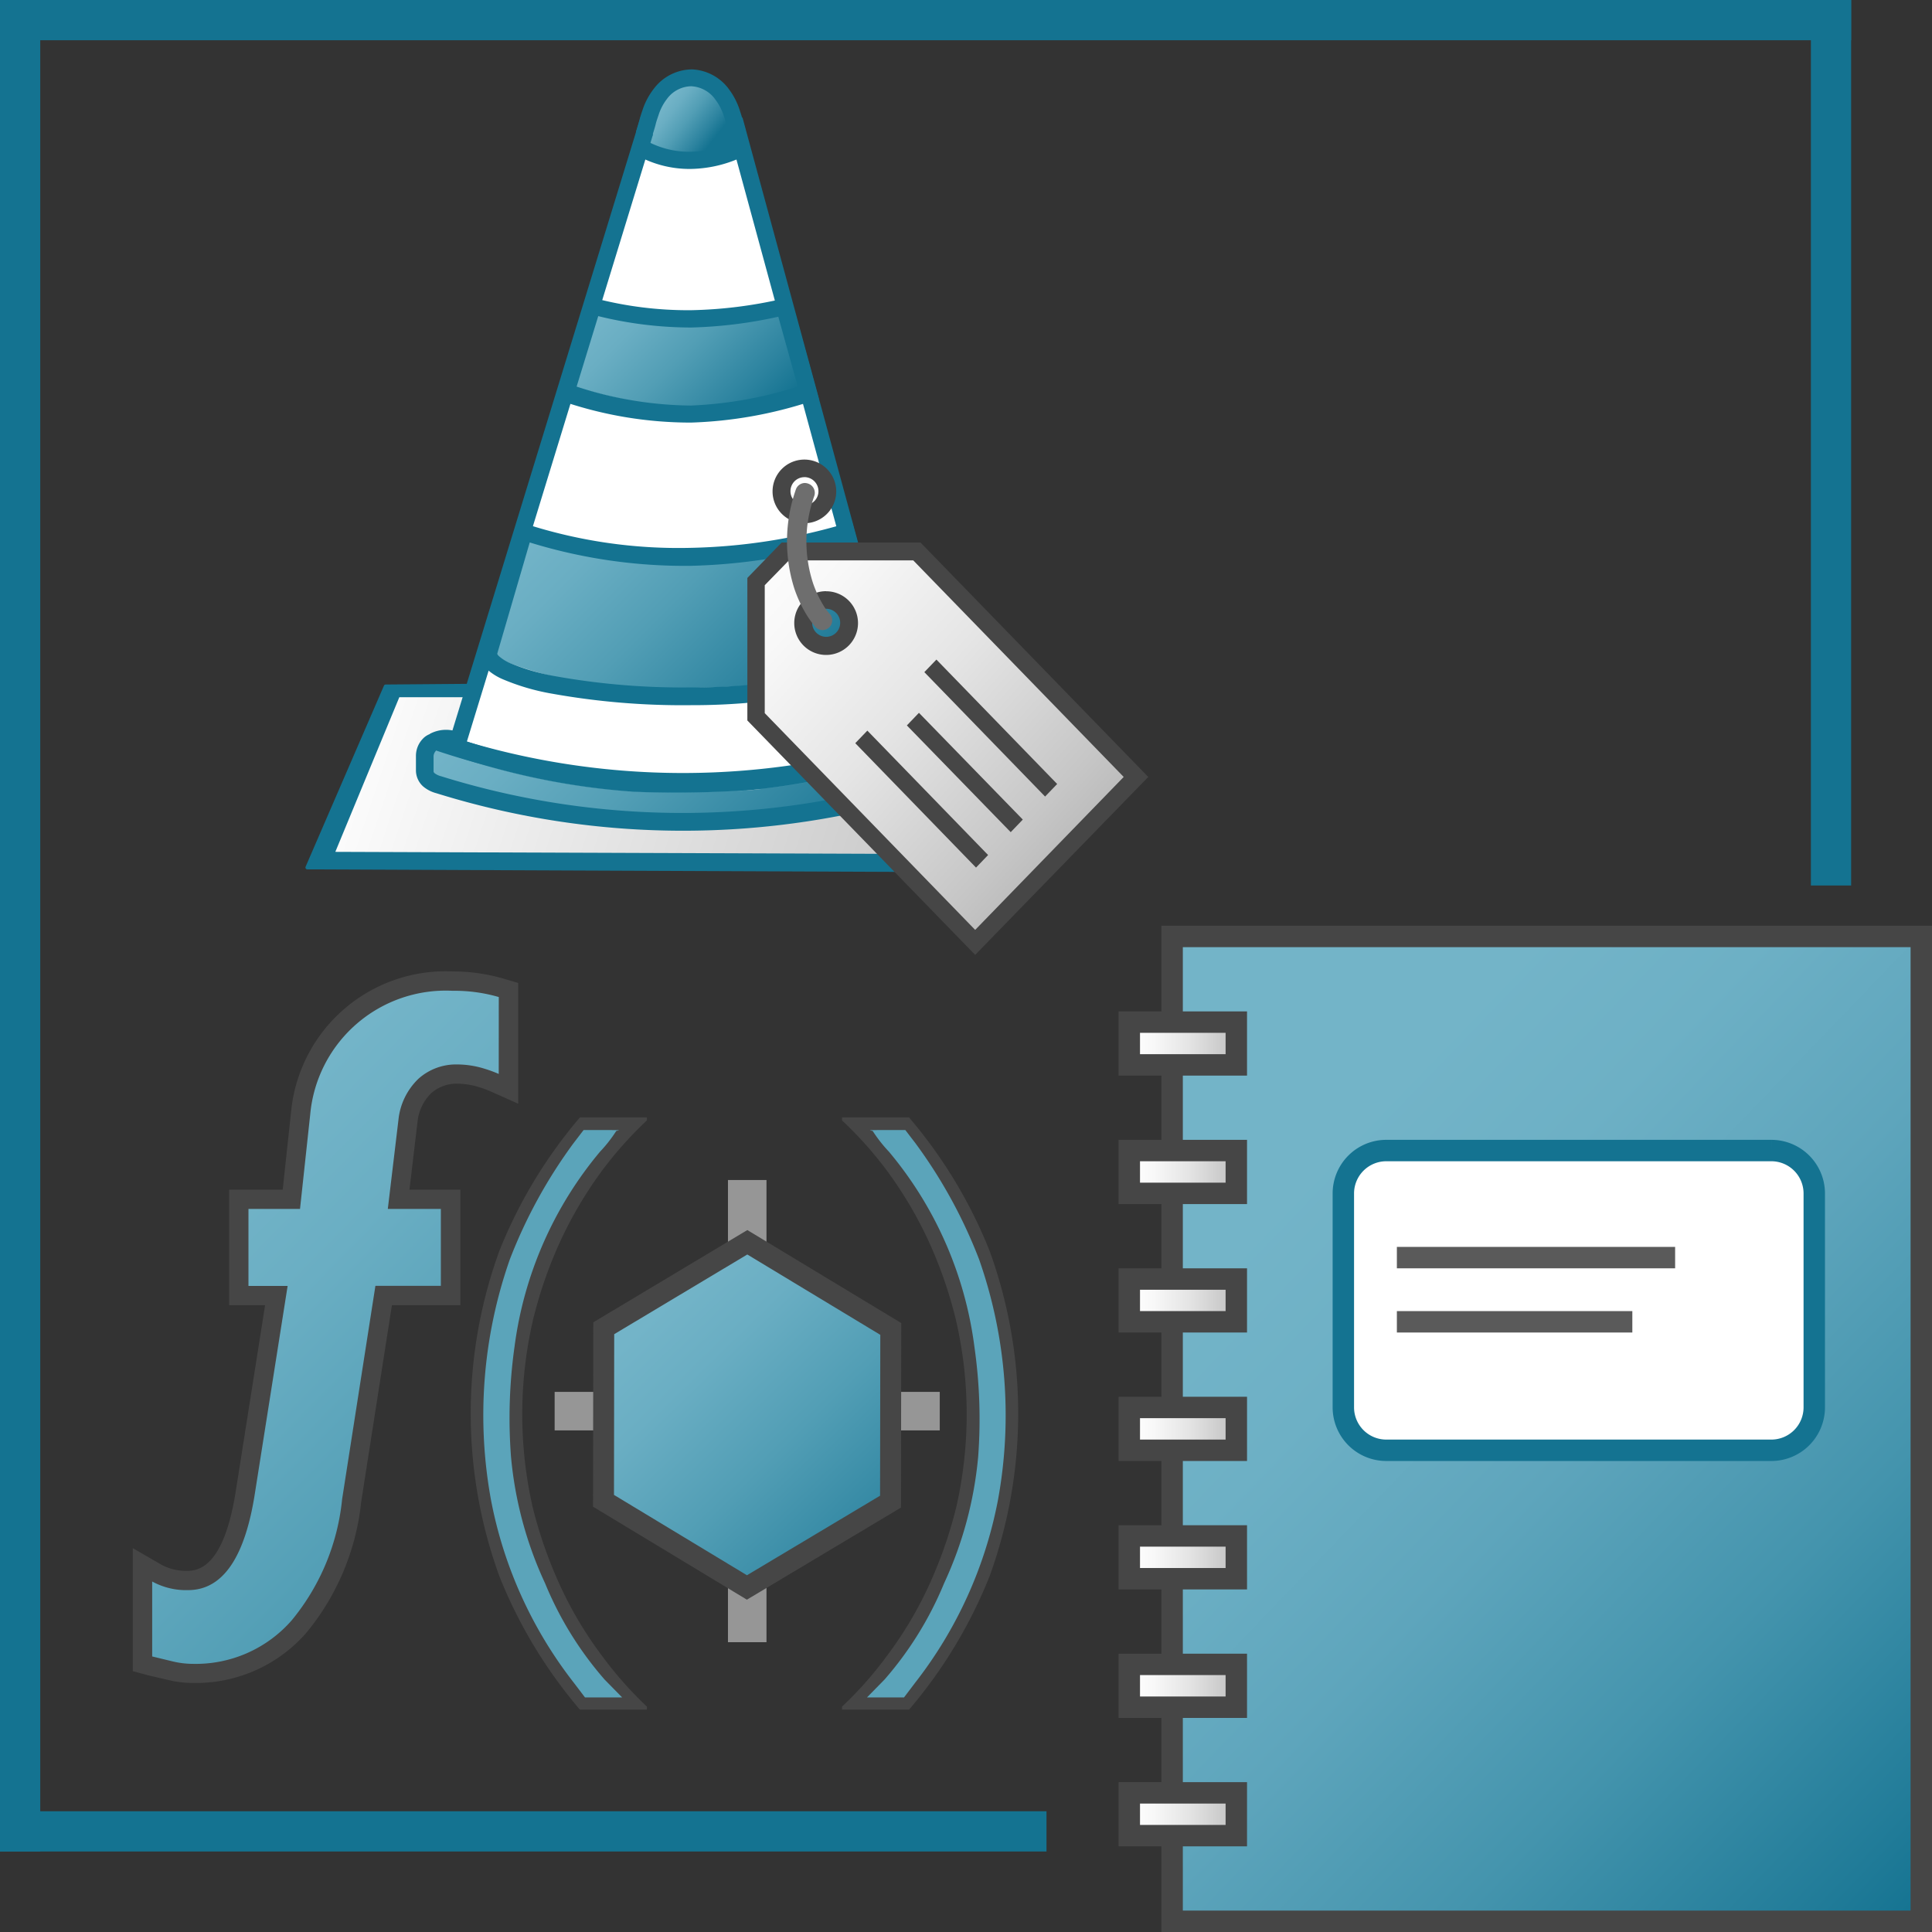 <svg id="svg8" xmlns="http://www.w3.org/2000/svg" xmlns:xlink="http://www.w3.org/1999/xlink" viewBox="0 0 48 48">
  <rect x="0" y="0" width="48" height="48" fill="#333333" stroke="none"/>
  <defs>
    <linearGradient id="linear-gradient" x1="-351.734" y1="1298.533" x2="-351.053" y2="1299.065" gradientTransform="translate(627.023 -2252.85) scale(1.736 1.737)" gradientUnits="userSpaceOnUse">
      <stop offset="0" stop-color="#73b4c8"/>
      <stop offset="0.175" stop-color="#6aaec3"/>
      <stop offset="0.457" stop-color="#529eb5"/>
      <stop offset="0.809" stop-color="#2c839f"/>
      <stop offset="1" stop-color="#147391"/>
    </linearGradient>
    <linearGradient id="linear-gradient-2" x1="-356.179" y1="1306.561" x2="-346.225" y2="1309.877" gradientTransform="translate(627.023 -2252.85) scale(1.736 1.737)" gradientUnits="userSpaceOnUse">
      <stop offset="0" stop-color="#fff"/>
      <stop offset="1" stop-color="#bebebe"/>
    </linearGradient>
    <linearGradient id="linear-gradient-3" x1="-487.169" y1="1121.348" x2="-485.647" y2="1122.87" gradientTransform="translate(1105.686 -2502.313) scale(2.238)" xlink:href="#linear-gradient"/>
    <linearGradient id="linear-gradient-4" x1="-487.762" y1="1123.631" x2="-485.224" y2="1126.169" gradientTransform="translate(1105.686 -2502.313) scale(2.238)" xlink:href="#linear-gradient"/>
    <linearGradient id="linear-gradient-5" x1="-487.939" y1="1125.088" x2="-485.021" y2="1128.006" gradientTransform="translate(1105.686 -2502.313) scale(2.238)" xlink:href="#linear-gradient"/>
    <linearGradient id="linear-gradient-6" x1="-2465.246" y1="-1833.503" x2="-2481.625" y2="-1848.381" gradientTransform="translate(-1212.079 -901.278) rotate(180) scale(0.499)" gradientUnits="userSpaceOnUse">
      <stop offset="0" stop-color="#fff"/>
      <stop offset="0.221" stop-color="#f8f8f8"/>
      <stop offset="0.541" stop-color="#e5e5e5"/>
      <stop offset="0.92" stop-color="#c6c6c6"/>
      <stop offset="1" stop-color="#bebebe"/>
    </linearGradient>
    <linearGradient id="linear-gradient-7" x1="924.65" y1="2714.107" x2="954.183" y2="2743.211" gradientTransform="translate(-437.15 -1270.308) scale(0.478 0.479)" xlink:href="#linear-gradient"/>
    <linearGradient id="linear-gradient-8" x1="-241.015" y1="3066.71" x2="-235.76" y2="3085.247" gradientTransform="matrix(0.447, -0.238, 0.23, 0.466, -581.307, -1453.821)" xlink:href="#linear-gradient"/>
    <linearGradient id="linear-gradient-9" x1="754.886" y1="-1683.321" x2="787.026" y2="-1714.247" gradientTransform="matrix(0.532, 0, 0, -0.532, -369.446, -866.064)" gradientUnits="userSpaceOnUse">
      <stop offset="0" stop-color="#73b4c8"/>
      <stop offset="0.177" stop-color="#6db0c5"/>
      <stop offset="0.403" stop-color="#5ea5bc"/>
      <stop offset="0.655" stop-color="#4494ad"/>
      <stop offset="0.923" stop-color="#207b98"/>
      <stop offset="1" stop-color="#147391"/>
    </linearGradient>
    <linearGradient id="linear-gradient-10" x1="-2927.561" y1="-1173.278" x2="-2927.561" y2="-1178.277" gradientTransform="matrix(0, -0.532, -0.532, 0, -596.104, -1531.537)" xlink:href="#linear-gradient-6"/>
    <linearGradient id="linear-gradient-11" x1="-2933.56" y1="-1173.278" x2="-2933.56" y2="-1178.277" gradientTransform="matrix(0, -0.532, -0.532, 0, -596.104, -1531.537)" xlink:href="#linear-gradient-6"/>
    <linearGradient id="linear-gradient-12" x1="-2939.559" y1="-1173.278" x2="-2939.559" y2="-1178.277" gradientTransform="matrix(0, -0.532, -0.532, 0, -596.104, -1531.537)" xlink:href="#linear-gradient-6"/>
    <linearGradient id="linear-gradient-13" x1="-2945.558" y1="-1173.278" x2="-2945.558" y2="-1178.277" gradientTransform="matrix(0, -0.532, -0.532, 0, -596.104, -1531.537)" xlink:href="#linear-gradient-6"/>
    <linearGradient id="linear-gradient-14" x1="-2951.557" y1="-1173.278" x2="-2951.557" y2="-1178.277" gradientTransform="matrix(0, -0.532, -0.532, 0, -596.104, -1531.537)" xlink:href="#linear-gradient-6"/>
    <linearGradient id="linear-gradient-15" x1="-2957.556" y1="-1173.278" x2="-2957.556" y2="-1178.277" gradientTransform="matrix(0, -0.532, -0.532, 0, -596.104, -1531.537)" xlink:href="#linear-gradient-6"/>
    <linearGradient id="linear-gradient-16" x1="-2963.555" y1="-1173.278" x2="-2963.555" y2="-1178.277" gradientTransform="matrix(0, -0.532, -0.532, 0, -596.104, -1531.537)" xlink:href="#linear-gradient-6"/>
  </defs>
  <path id="path1026" d="M15.966,3.153,11.39,18.814l5.593,1.271,5.136-1.119-1.17-6.2-2.72-9.712Z" fill="#fff"/>
  <path id="path1132" d="M16.075,3.843c0-.012.049-.305.133-.723a1.477,1.477,0,0,1,.426-.885.8.8,0,0,1,.977-.011.9.9,0,0,1,.445.573,7.081,7.081,0,0,1,.172,1.044c-.011.018-2.183-.031-2.2-.031s.018.036.018.035Z" fill="url(#linear-gradient)"/>
  <g id="g865">
    <g id="g867">
      <path id="rect828" d="M24.981,17.07a.318.318,0,0,0-.174-.033H22.058l.813,2.245-11.91.153.847-2.4-2.226.018-1.947,4.5L25.8,21.63l-.767-4.438A.213.213,0,0,0,24.981,17.07Z" fill="#147391" stroke="#147391" stroke-linejoin="round" stroke-width="0.093"/>
    </g>
  </g>
  <path id="rect828-6" d="M24.65,17.323l-2.42-.016.443,2.355-11.4-.166.516-2.174H9.921l-1.59,3.842,16.958.062Z" fill="url(#linear-gradient-2)"/>
  <path id="path1122" d="M15.918,2.9,11.065,18.721l.191.067a17.428,17.428,0,0,0,11.3-.018l.183-.067L18.448,2.923,18.2,2.93l.007.419H18.13l4.1,15.06a17.018,17.018,0,0,1-10.63.013l4.627-15.09L16.1,3.324l.019-.419Z" fill="#147391"/>
  <path id="path855" d="M17.192,1.724a1.2,1.2,0,0,0-.949.482,1.733,1.733,0,0,0-.273.508c-.028.084-.059.169-.082.264-.017.065-.059.2-.088.3l.4.116c.022-.079.069-.215.092-.315.017-.068.043-.142.073-.23a1.28,1.28,0,0,1,.2-.384.767.767,0,0,1,.61-.322.782.782,0,0,1,.607.343,1.3,1.3,0,0,1,.2.391c.027.084.054.172.077.258.031.117.069.239.079.294l.411-.07c-.023-.125-.061-.247-.083-.333s-.055-.188-.083-.275a1.763,1.763,0,0,0-.263-.521A1.2,1.2,0,0,0,17.192,1.724Z" fill="#147391"/>
  <path id="path1130" d="M18.349,3.47a2.825,2.825,0,0,1-1.182.3,2.2,2.2,0,0,1-1.157-.3l-.209.375a2.678,2.678,0,0,0,1.363.352,3.129,3.129,0,0,0,1.389-.352Z" fill="#147391"/>
  <path id="rect871" d="M22.491,18.218a.847.847,0,0,1,.754.016l.016.035-.095.125h-.575Z" fill="#147391"/>
  <path id="rect871-5" d="M11.441,18.212a.852.852,0,0,0-.753.016l-.017.037.1.124h.574Z" fill="#147391"/>
  <path id="path860" d="M16.381,10.073a13.011,13.011,0,0,1-1.923-.413L14.3,9.614l.176-.6c.1-.328.217-.735.267-.906.065-.224.1-.309.134-.309s.156.026.293.054a10.811,10.811,0,0,0,1.478.205,9.692,9.692,0,0,0,2.456-.2,1.906,1.906,0,0,1,.3-.045s.115.407.246.9a3.469,3.469,0,0,1,.205.911,10.515,10.515,0,0,1-1.679.4,9.528,9.528,0,0,1-1.795.053Z" stroke="#4d9ab2" stroke-linejoin="round" stroke-width="0.004" fill="url(#linear-gradient-3)"/>
  <path id="path862" d="M16.332,17.087a9.941,9.941,0,0,1-3.945-.718c-.074-.046-.134-.107-.134-.128s.184-.672.4-1.445l.4-1.4.127.039c.286.092.979.261,1.354.33a12.414,12.414,0,0,0,2.448.219,12.329,12.329,0,0,0,3.32-.445c.285-.07.523-.122.528-.116s.731,2.745.731,2.79c0,.061-.133.172-.312.259a9.41,9.41,0,0,1-2.926.578c-.43.033-1.636.055-2,.041Z" stroke="#4d9ab2" stroke-linejoin="round" stroke-width="0.004" fill="url(#linear-gradient-4)"/>
  <path id="path866" d="M16.552,20.3a21.337,21.337,0,0,1-5.282-.9c-.651-.2-.622-.175-.622-.473,0-.372.007-.377.381-.241a17.775,17.775,0,0,0,4.715.986,26.412,26.412,0,0,0,2.951-.046,18.31,18.31,0,0,0,4.027-.887c.322-.11.45-.145.476-.12a.621.621,0,0,1,.035.293c0,.312.031.286-.555.489a16.674,16.674,0,0,1-6.122.9Z" stroke="#4d9ab2" stroke-linejoin="round" stroke-width="0.004" fill="url(#linear-gradient-5)"/>
  <path id="rect1019" d="M10.973,18.225a.467.467,0,0,0-.476.138.611.611,0,0,0-.163.416v.368a.537.537,0,0,0,.178.391.829.829,0,0,0,.328.169,20.61,20.61,0,0,0,12.257,0,.951.951,0,0,0,.318-.167.537.537,0,0,0,.181-.391v-.367a.6.6,0,0,0-.163-.416.463.463,0,0,0-.476-.138,18.859,18.859,0,0,1-11.984,0Zm-.143.42a19.283,19.283,0,0,0,12.27,0s-.018-.009.006.02a.226.226,0,0,1,.046.116v.368c0,.032,0,.031-.028.053a.561.561,0,0,1-.168.083,20.177,20.177,0,0,1-12,0,.455.455,0,0,1-.156-.073c-.026-.025-.028-.029-.028-.06v-.368a.207.207,0,0,1,.046-.116c.024-.028.01-.019.006-.02Z" fill="#147391"/>
  <path id="path857" d="M12.861,12.949l-.96,3.258v.041a.584.584,0,0,0,.2.381,1.409,1.409,0,0,0,.394.248,5.527,5.527,0,0,0,1.214.356,18.367,18.367,0,0,0,3.448.287,16.2,16.2,0,0,0,3.28-.325,4.676,4.676,0,0,0,1.093-.362,1.3,1.3,0,0,0,.347-.251.57.57,0,0,0,.161-.376v-.029l-.867-3.21-.213.056a14.476,14.476,0,0,1-3.8.588,12.336,12.336,0,0,1-4.077-.588Zm.3.528a13.066,13.066,0,0,0,4,.581,14.562,14.562,0,0,0,3.692-.569l.735,2.728c0,.011,0,.026-.038.062a.949.949,0,0,1-.229.164,4.345,4.345,0,0,1-.982.322,15.868,15.868,0,0,1-3.188.314,17.912,17.912,0,0,1-3.358-.279,5.374,5.374,0,0,1-1.113-.322,1.015,1.015,0,0,1-.279-.172c-.042-.037-.046-.055-.046-.07Z" fill="#147391"/>
  <path id="path874" d="M14.568,7.361l-.781,2.553.2.059a9.864,9.864,0,0,0,3.177.526,10.569,10.569,0,0,0,2.986-.528l.193-.063-.7-2.527-.2.043a11.059,11.059,0,0,1-2.278.283,9.207,9.207,0,0,1-2.4-.3Zm.295.493a9.668,9.668,0,0,0,2.31.283,11.186,11.186,0,0,0,2.164-.268l.483,1.736a10.062,10.062,0,0,1-2.659.471,9.385,9.385,0,0,1-2.835-.471Z" fill="#147391"/>
  <path id="path933" d="M25.623,21.708c.76-.784,1.648-1.616,1.9-1.872l.546-.545-2.6-2.826-2.7-2.623L21.1,13.751l-1.526.077-.449.293-.318.4.072,1.611-.014,1.7L21.434,20.5c1.388,1.445,2.58,2.582,2.619,2.625l.17.092Zm-5.285-5.579a.669.669,0,0,1-.488-.81.662.662,0,0,1,.252-.377.626.626,0,0,1,1.073.474.635.635,0,0,1-.3.591c-.23.2-.256.208-.541.123Z" stroke="#464646" stroke-linecap="round" stroke-miterlimit="1.837" stroke-width="0.01" fill="url(#linear-gradient-6)"/>
  <path id="path8" d="M24.228,23.724l4.3-4.421L22.87,13.479H19.42l-.852.88V17.9Zm3.69-4.421-3.69,3.8L19,17.718V14.539l.6-.616h3.09Z" fill="#464646"/>
  <path id="rect2" d="M26.265,19.478l-3-3.091-.3.312,3,3.091Z" fill="#464646"/>
  <path id="rect4" d="M25.411,20.362l-2.58-2.652-.3.313,2.58,2.652Z" fill="#464646"/>
  <path id="rect6" d="M24.549,21.243l-3-3.091-.3.312,3,3.091Z" fill="#464646"/>
  <path id="path1050" d="M19.985,11.418a.791.791,0,1,0,.791.791.791.791,0,0,0-.791-.791Zm0,.436a.349.349,0,0,1,.349.349h0a.348.348,0,0,1-.347.349h0a.348.348,0,0,1-.348-.348h0a.347.347,0,0,1,.345-.349h0Z" fill="#464646"/>
  <path id="path1050-2" d="M20.526,14.688a.792.792,0,1,0,.791.793h0a.791.791,0,0,0-.791-.791h0Zm0,.437a.348.348,0,0,1,.348.348h0a.348.348,0,0,1-.347.349h0a.35.35,0,0,1-.349-.348h0a.349.349,0,0,1,.349-.349h0Z" fill="#464646"/>
  <path id="path914" d="M20,12a.24.24,0,0,0-.23.17,3.876,3.876,0,0,0-.034,2.455,3.185,3.185,0,0,0,.315.668,2.608,2.608,0,0,0,.18.251.242.242,0,0,0,.406-.264h0a.254.254,0,0,0-.029-.036l-.017-.019a1.148,1.148,0,0,1-.133-.184,2.723,2.723,0,0,1-.264-.569,3.357,3.357,0,0,1,.037-2.151.242.242,0,0,0-.153-.306A.257.257,0,0,0,20,12Z" fill="#6e6e6e"/>
  <g id="g857">
    <path id="rect969-0" d="M13.78,35.538v-.957h9.568v.957Z" fill="#969696"/>
    <path id="rect969" d="M18.086,29.317h.957V40.8h-.957Z" fill="#969696"/>
    <path id="path4" d="M11.244,24.135a3.857,3.857,0,0,0-4.011,3.477l-.209,1.944H5.694v2.871h.892l-.719,4.561c-.205,1.354-.607,2.039-1.2,2.039a1.293,1.293,0,0,1-.651-.149L3.3,38.464v3.055l.367.1.068.016.428.1a2.553,2.553,0,0,0,.622.077A3.64,3.64,0,0,0,7.6,40.579a6.093,6.093,0,0,0,1.373-3.261l.764-4.891h1.7V29.556H10.173l.2-1.684a1.16,1.16,0,0,1,.344-.715.941.941,0,0,1,.644-.233,1.87,1.87,0,0,1,.54.086,2.7,2.7,0,0,1,.3.111l.673.3v-3l-.34-.1A4.473,4.473,0,0,0,11.244,24.135Z" fill="#464646"/>
    <path id="path17" d="M12.392,24.771a3.945,3.945,0,0,0-1.148-.155A3.381,3.381,0,0,0,7.708,27.68l-.254,2.355H6.173v1.914h.973l-.807,5.113q-.369,2.444-1.667,2.444a1.753,1.753,0,0,1-.891-.214v1.862l.5.121a2.183,2.183,0,0,0,.509.063,3.165,3.165,0,0,0,2.457-1.081A5.6,5.6,0,0,0,8.5,37.246l.827-5.3h1.626V30.035H9.635L9.9,27.816a1.641,1.641,0,0,1,.5-1.018,1.4,1.4,0,0,1,.959-.352,2.3,2.3,0,0,1,.679.106,3.176,3.176,0,0,1,.353.13Z" fill="url(#linear-gradient-7)"/>
    <g id="text836">
      <path id="path841" d="M16.072,42.476H14.408a11.873,11.873,0,0,1-2-3.312,11.827,11.827,0,0,1,0-8.09,11.873,11.873,0,0,1,2-3.312h1.664v.074A9.517,9.517,0,0,0,14.946,29.1a10.116,10.116,0,0,0-.989,1.66,10.855,10.855,0,0,0-.713,2.026,10.428,10.428,0,0,0-.007,4.673,11.1,11.1,0,0,0,.718,2.019,9.5,9.5,0,0,0,1,1.658A9.312,9.312,0,0,0,16.072,42.4Z" fill="#464646"/>
    </g>
    <path id="path863" d="M14.258,41.809a10.611,10.611,0,0,1-2.057-4.53,11.7,11.7,0,0,1,.466-5.991,12.372,12.372,0,0,1,1.579-2.882l.253-.33h.627c.424,0,.182.011.182.027a3.456,3.456,0,0,1-.4.51,9.443,9.443,0,0,0-2.125,4.848,12.719,12.719,0,0,0-.088,2.723,9.479,9.479,0,0,0,.848,3.154,8.6,8.6,0,0,0,1.478,2.39l.436.444h-.923Z" fill="#5ba4ba"/>
    <g id="text836-1">
      <path id="path838" d="M20.92,42.476h1.665a11.873,11.873,0,0,0,2-3.312,11.85,11.85,0,0,0,0-8.09,11.873,11.873,0,0,0-2-3.312H20.92v.074A9.454,9.454,0,0,1,22.047,29.1a10.075,10.075,0,0,1,.989,1.66,10.852,10.852,0,0,1,.712,2.026,10.414,10.414,0,0,1,.007,4.673,11.02,11.02,0,0,1-.717,2.019,9.5,9.5,0,0,1-1,1.658A9.134,9.134,0,0,1,20.92,42.4Z" fill="#464646"/>
    </g>
    <path id="path863-1" d="M22.735,41.809a10.611,10.611,0,0,0,2.057-4.53,11.69,11.69,0,0,0-.467-5.991,12.3,12.3,0,0,0-1.579-2.882l-.253-.33h-.626c-.424,0-.182.011-.182.027a3.456,3.456,0,0,0,.4.51,9.417,9.417,0,0,1,2.124,4.848,12.645,12.645,0,0,1,.094,2.722,9.485,9.485,0,0,1-.848,3.155,8.629,8.629,0,0,1-1.479,2.39l-.436.444h.92Z" fill="#5ba4ba"/>
    <path id="path967-7-8" d="M22.125,37.308,18.557,39.44l-3.563-2.153L15,33l3.567-2.136,3.564,2.153Z" stroke="#464646" stroke-linecap="round" stroke-miterlimit="1.914" stroke-width="0.52" fill="url(#linear-gradient-8)"/>
  </g>
  <path id="polygon15" d="M29.121,23.266H47.734V47.734H29.121Z" stroke="#464646" stroke-miterlimit="5.318" stroke-width="0.532" fill="url(#linear-gradient-9)"/>
  <path id="path17-4" d="M44.011,36.032H34.439a1.067,1.067,0,0,1-1.064-1.064V29.649a1.067,1.067,0,0,1,1.064-1.064h9.572a1.067,1.067,0,0,1,1.064,1.064v5.319A1.067,1.067,0,0,1,44.011,36.032Z" fill="#fff" stroke="#147391" stroke-width="0.532"/>
  <path id="line19" d="M40.555,32.84h-5.85" fill="none" stroke="#5a5a5a" stroke-width="0.532"/>
  <path id="line21" d="M41.618,31.245H34.705" fill="none" stroke="#5a5a5a" stroke-width="0.532"/>
  <path id="rect34" d="M28.057,25.394h2.659v1.063H28.057Z" stroke="#464646" stroke-miterlimit="10" stroke-width="0.532" fill="url(#linear-gradient-10)"/>
  <path id="rect47" d="M28.057,28.585h2.659v1.064H28.057Z" stroke="#464646" stroke-miterlimit="10" stroke-width="0.532" fill="url(#linear-gradient-11)"/>
  <path id="rect60" d="M28.057,31.777h2.659V32.84H28.057Z" stroke="#464646" stroke-miterlimit="10" stroke-width="0.532" fill="url(#linear-gradient-12)"/>
  <path id="rect73" d="M28.057,34.968h2.659v1.064H28.057Z" stroke="#464646" stroke-miterlimit="10" stroke-width="0.532" fill="url(#linear-gradient-13)"/>
  <path id="rect86" d="M28.057,38.16h2.659v1.063H28.057Z" stroke="#464646" stroke-miterlimit="10" stroke-width="0.532" fill="url(#linear-gradient-14)"/>
  <path id="rect99" d="M28.057,41.351h2.659v1.064H28.057Z" stroke="#464646" stroke-miterlimit="10" stroke-width="0.532" fill="url(#linear-gradient-15)"/>
  <path id="rect112" d="M28.057,44.543h2.659v1.063H28.057Z" stroke="#464646" stroke-miterlimit="10" stroke-width="0.532" fill="url(#linear-gradient-16)"/>
  <path id="rect1048" d="M0,0H45.991V1H0Z" fill="#147391"/>
  <path id="rect1048-6" d="M0,45H26v1H0Z" fill="#147391"/>
  <path id="rect1048-6-3" d="M45.991,0V22h-1V0Z" fill="#147391"/>
  <path id="rect1048-6-3-8" d="M1,0V46H0V0Z" fill="#147391"/>
</svg>
